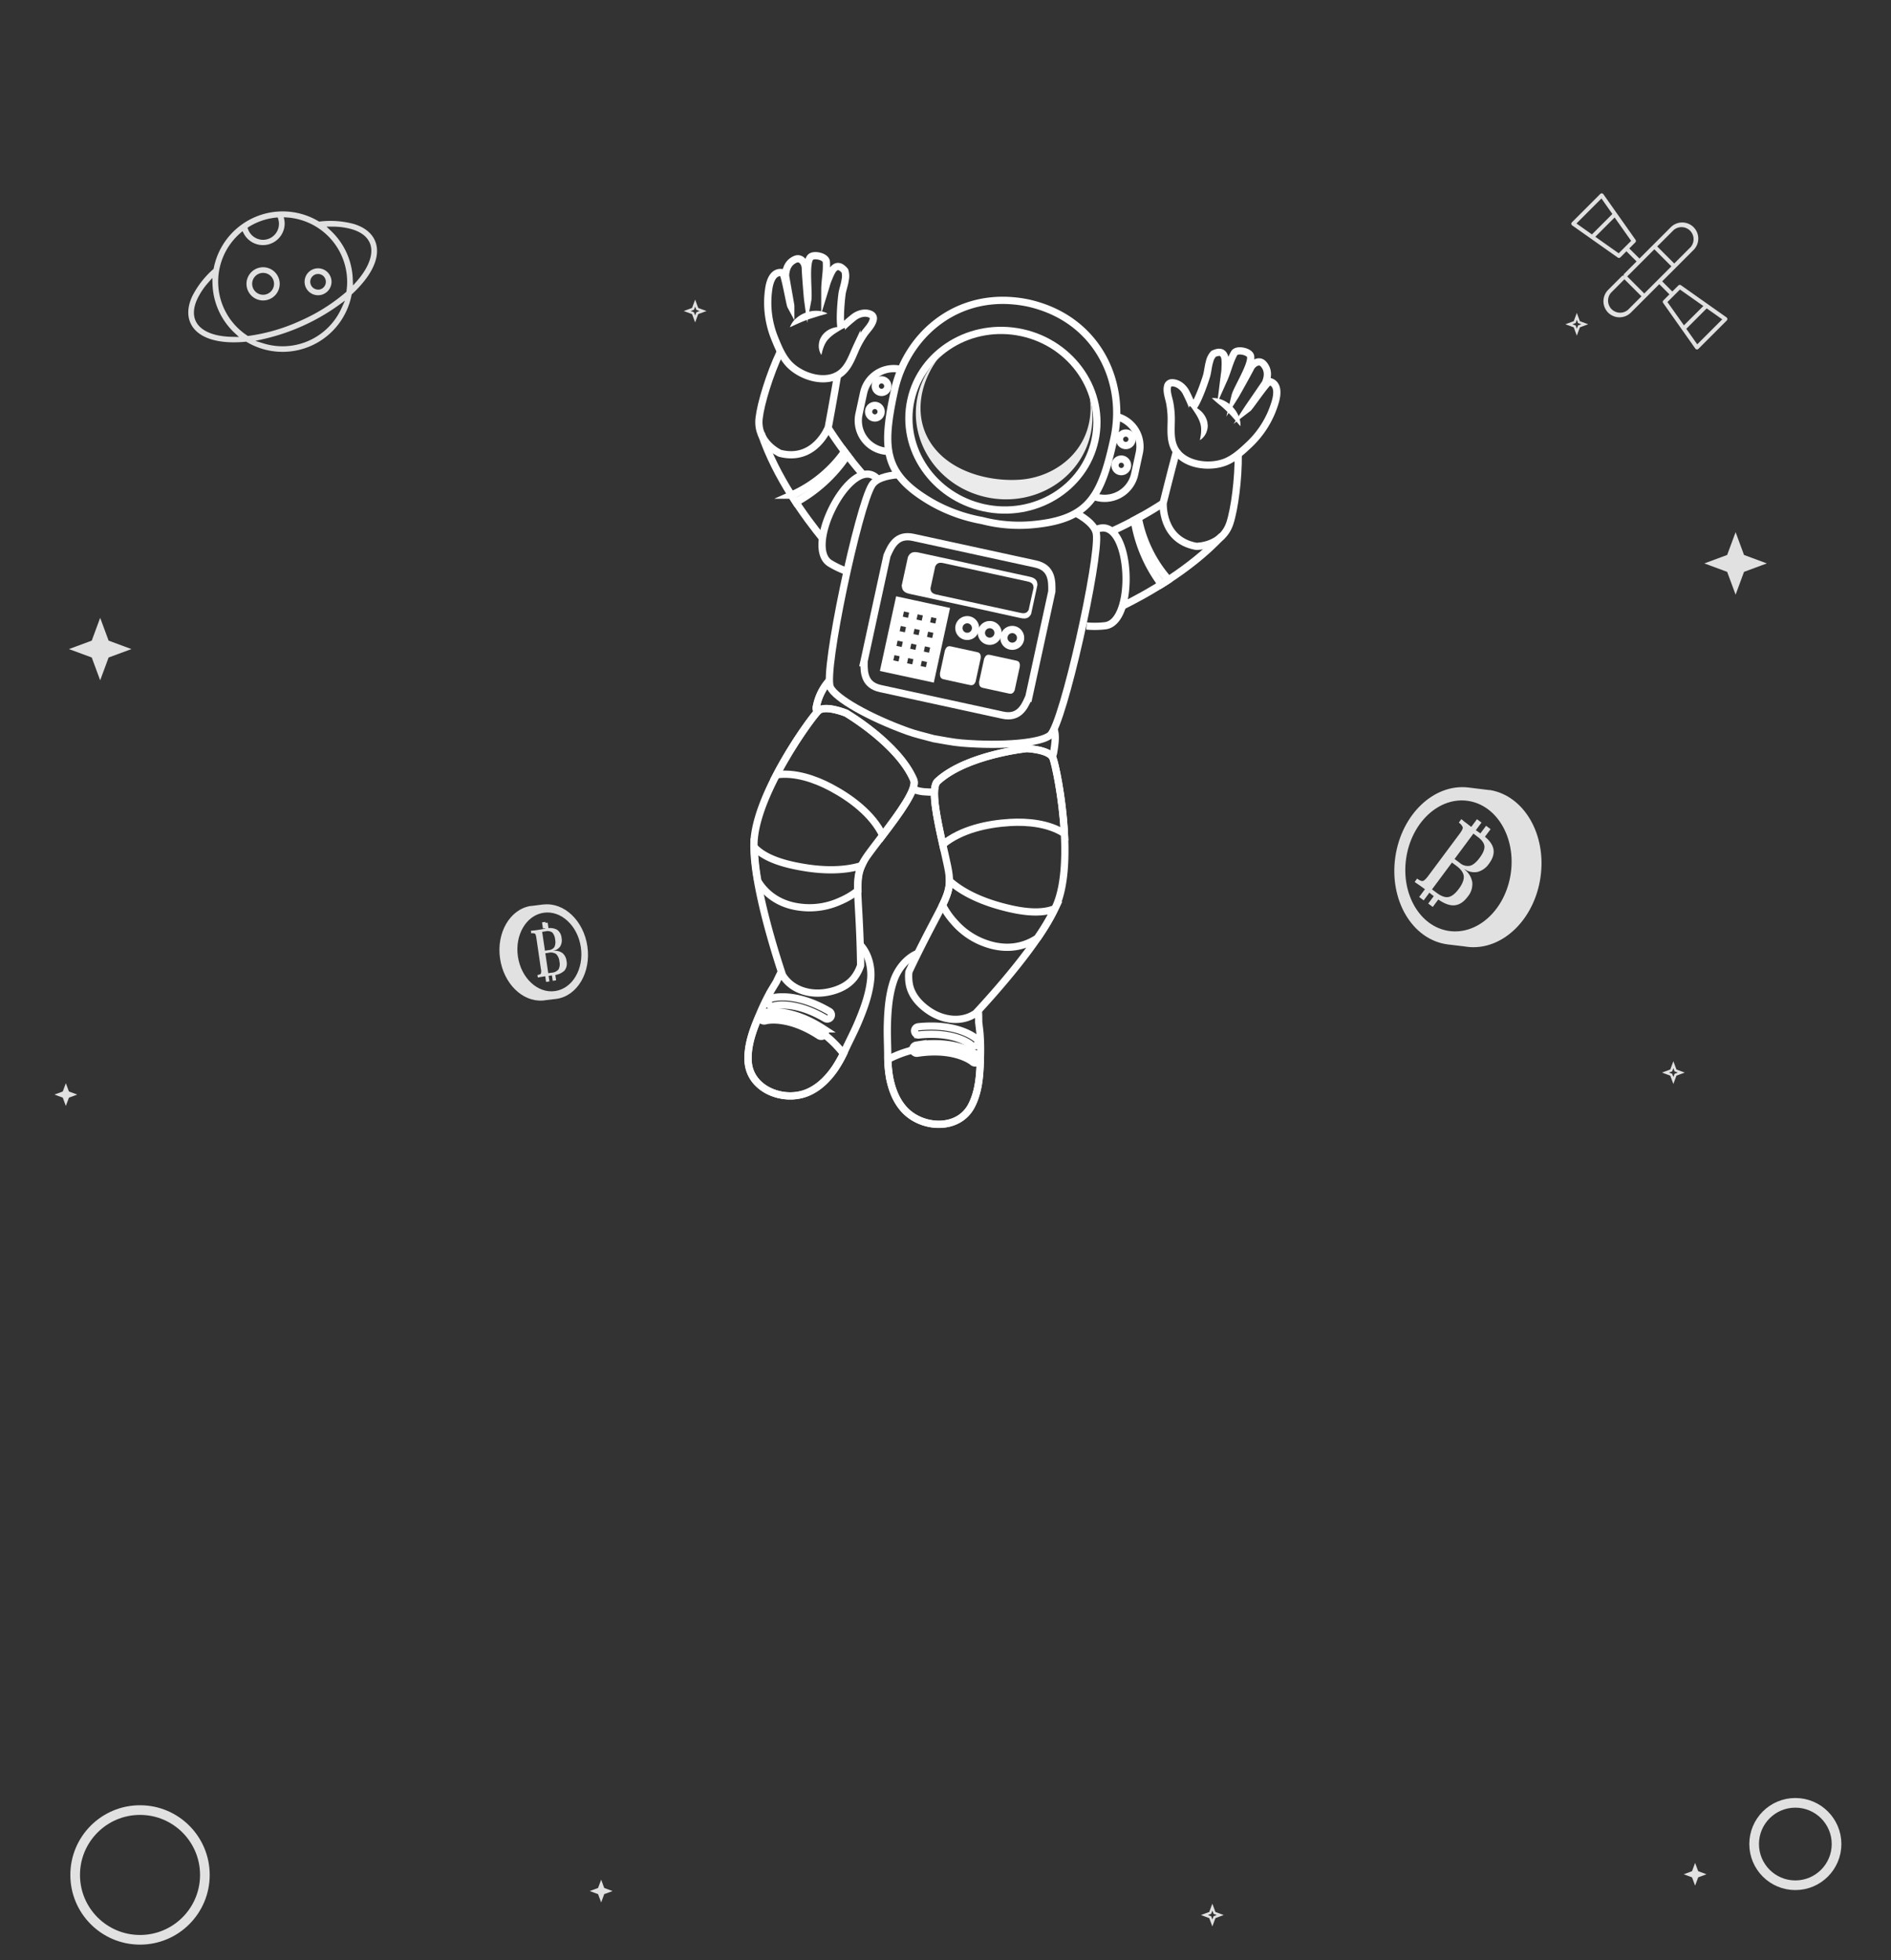 <svg xmlns="http://www.w3.org/2000/svg" viewBox="0 0 783.44 812.07"><rect x="0" y="0" width="783.44" height="812.07" fill="#333333" stroke="none"/><defs><style>.cls-1{isolation:isolate;}.cls-2{fill:#e1e1e1;}.cls-11,.cls-3,.cls-4,.cls-6{fill:none;}.cls-3{stroke:#e1e1e1;stroke-width:4px;}.cls-3,.cls-4,.cls-5,.cls-6,.cls-9{stroke-miterlimit:10;}.cls-4,.cls-5,.cls-6,.cls-9{stroke:#fff;stroke-width:3px;}.cls-5,.cls-7,.cls-9{fill:#ebebec;}.cls-10,.cls-5,.cls-7{mix-blend-mode:screen;}.cls-6{mix-blend-mode:multiply;}.cls-10,.cls-8{fill:#fff;}</style></defs><g class="cls-1"><g id="Capa_1" data-name="Capa 1"><path class="cls-2" d="M155.29,99.57c-1.41-3.15-4.44-5.5-8.75-6.8a37.49,37.49,0,0,0-14.07-1l-.31,0-.27-.16a29.1,29.1,0,0,0-43.33,19.46l-.06.31-.23.21a37.67,37.67,0,0,0-8.64,11.16c-1.88,4.08-2.14,7.91-.72,11.06,2.27,5.05,8.45,7.89,17.41,8a50.58,50.58,0,0,0,5.42-.24l.31,0,.26.16a29.1,29.1,0,0,0,43.33-19.47l.06-.3.23-.21a47.39,47.39,0,0,0,3.78-3.9C155.58,111.13,157.56,104.62,155.29,99.57Zm-52.12-5.64a26.35,26.35,0,0,1,11.11-3.78l.78-.08.23.75A6.62,6.62,0,0,1,109,99.35a6.65,6.65,0,0,1-6.19-4.27l-.28-.74Zm-6.82,45.61c-7.88-.1-13.45-2.51-15.3-6.62-1.14-2.55-.9-5.62.72-9.11a29.1,29.1,0,0,1,4.6-6.84l1.6-1.84.07,2.44a29,29,0,0,0,8.5,19.72l.63.6L99,139.6Zm45.07-11.73a26.76,26.76,0,0,1-32.2,14.46l-3.44-1.06,3.52-.78A86.15,86.15,0,0,0,140,126.65l2.93-2.13Zm2.14-7.34,0,.35-.27.24a76.24,76.24,0,0,1-18.88,11.84A76.09,76.09,0,0,1,103,139.15l-.35,0-.29-.19a26.69,26.69,0,0,1-2.8-42.4l.91-.8.56,1.07a9,9,0,0,0,16.91-4.13,8.33,8.33,0,0,0-.14-1.57L117.57,90l1.21.08a26.76,26.76,0,0,1,25.05,26.67A26.14,26.14,0,0,1,143.56,120.47Zm4.38-4.1-1.68,1.88-.1-2.37a28.93,28.93,0,0,0-8.5-19.71c-.21-.21-.41-.41-.63-.61l-1.77-1.67,2.44,0a28.82,28.82,0,0,1,8.16,1.1c3.69,1.11,6.14,3,7.29,5.52C155,104.64,153.09,110.41,147.94,116.37Z"/><path class="cls-2" d="M109,110.71a6.88,6.88,0,1,0,6.88,6.87A6.88,6.88,0,0,0,109,110.71Zm0,11.4a4.53,4.53,0,1,1,4.53-4.53A4.54,4.54,0,0,1,109,122.11Z"/><path class="cls-2" d="M131.77,111.15a5.58,5.58,0,1,0,5.58,5.58A5.59,5.59,0,0,0,131.77,111.15Zm0,8.81a3.23,3.23,0,1,1,3.23-3.23A3.23,3.23,0,0,1,131.77,120Z"/><circle class="cls-3" cx="58.01" cy="776.72" r="26.87"/><circle class="cls-3" cx="743.81" cy="763.92" r="17.07"/><polygon class="cls-2" points="702.28 771.72 703.56 775.17 707 776.44 703.56 777.72 702.28 781.16 701.01 777.72 697.56 776.44 701.01 775.17 702.28 771.72"/><polygon class="cls-2" points="27.28 448.72 28.56 452.17 32 453.44 28.56 454.72 27.28 458.16 26.01 454.72 22.56 453.44 26.01 452.17 27.28 448.72"/><path class="cls-2" d="M502.28,791.49l.34.91.16.43.43.16.91.34-.91.34-.43.16-.16.43-.34.91-.34-.91-.15-.43-.44-.16-.91-.34.91-.34.44-.16.15-.43.34-.91m0-2.88L501,792.06l-3.45,1.27,3.45,1.28,1.27,3.44,1.28-3.44,3.44-1.28-3.44-1.27-1.28-3.45Z"/><path class="cls-2" d="M693.28,442.49l.34.91.16.43.43.16.91.34-.91.34-.43.16-.16.43-.34.91-.34-.91-.15-.43-.44-.16-.91-.34.91-.34.44-.16.15-.43.34-.91m0-2.88L692,443.06l-3.45,1.27,3.45,1.28,1.27,3.44,1.28-3.44,3.44-1.28-3.44-1.27-1.28-3.45Z"/><path class="cls-2" d="M653.28,132.49l.34.91.16.43.43.16.91.34-.91.34-.43.16-.16.43-.34.91-.34-.91-.15-.43-.44-.16-.91-.34.91-.34.44-.16.15-.43.34-.91m0-2.88L652,133.06l-3.45,1.27,3.45,1.28,1.27,3.44,1.28-3.44,3.44-1.28-3.44-1.27-1.28-3.45Z"/><polygon class="cls-2" points="41.5 255.94 45 265.39 54.45 268.89 45 272.38 41.5 281.83 38.01 272.38 28.56 268.89 38.01 265.39 41.5 255.94"/><polygon class="cls-2" points="719.06 220.46 722.55 229.9 732 233.4 722.55 236.9 719.06 246.34 715.56 236.9 706.11 233.4 715.56 229.9 719.06 220.46"/><polygon class="cls-2" points="249.06 778.68 250.33 782.12 253.78 783.4 250.33 784.67 249.06 788.12 247.78 784.67 244.33 783.4 247.78 782.12 249.06 778.68"/><path class="cls-2" d="M715.31,131.49l-18.89-13.33a.84.84,0,0,0-1.07.1l-2.51,2.5-4.2-4.21,13-13a6.66,6.66,0,0,0-9.41-9.44l0,0-13,13L675,102.92l2.51-2.51a.83.83,0,0,0,.09-1.07L664.27,80.45a.82.82,0,0,0-.61-.35.84.84,0,0,0-.66.24L651.24,92.1a.83.83,0,0,0,.11,1.27l18.89,13.33a.86.86,0,0,0,1.08-.09l2.5-2.51,4.21,4.21-5.35,5.35v.54h-.55l-5.89,5.9a6.69,6.69,0,0,0,0,9.4,6.68,6.68,0,0,0,9.43,0l11.76-11.77,4.21,4.21-2.5,2.51a.82.82,0,0,0-.09,1.07l13.32,18.89a.86.86,0,0,0,.62.35h.07a.82.82,0,0,0,.59-.24l11.75-11.75a.8.8,0,0,0,.24-.66A.86.86,0,0,0,715.31,131.49ZM653.13,92.58l10.35-10.36L668,88.65l-8.46,8.46Zm17.5,12.35-9.69-6.84,8-8,6.84,9.69Zm22.82-9.68a5,5,0,0,1,7,7.09l-6.81,6.82-7.06-7.06Zm-19,33.11a5,5,0,0,1-7-7.1L673,115.7l7.06,7.06Zm6.77-6.78-7.06-7.06,11.24-11.24,7.06,7.06Zm9.6,3.55,5.19-5.19,9.69,6.83-8.05,8Zm12.35,17.51-4.54-6.43,8.46-8.46,6.43,4.54Z"/><path class="cls-2" d="M288,127l.34.92.16.43.43.16.91.34-.91.33-.43.16-.16.43-.34.92-.34-.92-.16-.43-.43-.16-.91-.33.91-.34.43-.16.16-.43L288,127m0-2.88-1.28,3.45-3.44,1.28,3.44,1.27,1.28,3.45,1.27-3.45,3.45-1.27-3.45-1.28L288,124.09Z"/><path class="cls-4" d="M357.74,196.8A164,164,0,0,1,343,177.1"/><path class="cls-4" d="M315.36,179.51c6.07,18.24,18.51,35.09,25.52,43.67"/><path class="cls-5" d="M349.9,187.07l1.16,1.53a60.44,60.44,0,0,1-21.28,19.51c-.64-1-1.28-2-1.92-3A53.59,53.59,0,0,0,349.9,187.07Z"/><path class="cls-4" d="M350.84,236.68a37.22,37.22,0,0,1-7-3.33c-11.07-6.86,8.72-44.89,19.22-35.45.2.19.41.38.6.58"/><path class="cls-4" d="M347.14,154.67c-1.81,10.72-4,22.44-4,22.44s-5.54,14.39-20,10.68c0,0-9.81-4.37-8.64-14.56.7-6.15,4.36-18.14,8.67-27.27"/><path class="cls-4" d="M435.9,313.28a3.32,3.32,0,0,0,.56-1.28c.86-4.8,1.05-8.05.06-10.15"/><path class="cls-4" d="M379.09,327.17c1.78.78,4.72,1.06,8.35.94"/><path class="cls-4" d="M343.74,281.76a22.65,22.65,0,0,0-5.52,11.05,3,3,0,0,0,.06,1.32"/><path class="cls-6" d="M343.74,281.76a22.65,22.65,0,0,0-5.52,11.05,3.28,3.28,0,0,0,.15,1.64"/><path class="cls-4" d="M372.08,196.64c-5,.42-9.12,1.63-10.81,4.28-5.6,8.72-20.19,77.15-17.27,83.75,2,4.53,16,12.49,32,18.27,3.6,1.3,7,2,10.69,3.05,3.77.61,7.89,1.51,11.7,1.82,16.95,1.4,33,0,36.73-3.3,5.4-4.78,20.57-73.09,19.11-83.35-.45-3.17-3.85-6.06-8.32-8.53"/><path class="cls-4" d="M368.11,187a13.2,13.2,0,0,1-2.48-.29h0a12.76,12.76,0,0,1-9.75-15.18l1.9-8.75A12.76,12.76,0,0,1,373,153"/><path class="cls-4" d="M367.76,160.51a2.6,2.6,0,1,1-2-3.09A2.61,2.61,0,0,1,367.76,160.51Z"/><path class="cls-4" d="M365,171.11a2.6,2.6,0,1,1-2-3.1A2.6,2.6,0,0,1,365,171.11Z"/><path class="cls-4" d="M452.54,205.39a12.38,12.38,0,0,0,2.37.76h0a12.76,12.76,0,0,0,15.19-9.75l1.9-8.75a12.76,12.76,0,0,0-9.75-15.18"/><path class="cls-4" d="M463.87,181.44a2.6,2.6,0,1,0,3.1-2A2.62,2.62,0,0,0,463.87,181.44Z"/><path class="cls-4" d="M462,192.24a2.6,2.6,0,1,0,3.09-2A2.6,2.6,0,0,0,462,192.24Z"/><path class="cls-4" d="M431.93,127.22a54,54,0,0,0-5.86-1.67,52.23,52.23,0,0,0-6-.91c-25.85-2.42-44.81,15.63-49.48,37.09-5.3,24.34-4.66,34.91,15.92,46.68a66.35,66.35,0,0,0,20.39,7.24,61.23,61.23,0,0,0,20.75,1.72c23.61-2.15,28.58-11.5,33.88-35.85C466.18,160.07,456.45,135.77,431.93,127.22Z"/><path class="cls-4" d="M453.64,182.4c-4.36,20-25,32.53-46,27.95S373,185.82,377.36,165.8s25-32.53,46-28S458,162.39,453.64,182.4Z"/><path class="cls-7" d="M451.28,163.45a29.77,29.77,0,0,1-1,15.07c-4,11.88-15.62,19.38-27.82,20.2-11.13.74-24.2-2.29-32.55-10.1-12.66-11.87-10.05-29.75.05-41.73a33.36,33.36,0,0,0-9.76,17.22c-4.1,18.81,8.63,37.55,28.42,41.86s39.15-7.45,43.24-26.26A33.28,33.28,0,0,0,451.28,163.45Z"/><path class="cls-6" d="M429,233.64l-6.93-1.51-36.77-8-6.94-1.51c-6.87-1.5-9.15,3.56-10.89,7.6l-5.32,24.45L358,273.82l-.16.71.14,0c-.06,4.26.27,9.3,6.76,10.71l6.94,1.51,36.77,8,6.93,1.51c6.5,1.42,8.89-3,10.6-6.93l.14,0,.16-.7,4.17-19.16,5.32-24.44C435.86,240.69,435.89,235.14,429,233.64Z"/><path class="cls-8" d="M421.11,273.69l-1.52-.33-8-1.74-1.51-.33c-1.5-.32-2,.78-2.37,1.66l-1.16,5.32-.91,4.17,0,.16h0c0,.93.06,2,1.47,2.34l1.51.33,8,1.74,1.51.33c1.41.3,1.93-.66,2.3-1.51h0l0-.15.91-4.17,1.16-5.32C422.6,275.23,422.6,274,421.11,273.69Z"/><path class="cls-8" d="M404.88,270.16l-1.51-.33-8-1.74-1.51-.33c-1.5-.32-2,.78-2.38,1.66l-1.15,5.32-.91,4.17,0,.16h0c0,.93.06,2,1.48,2.33l1.51.33,8,1.75,1.51.32c1.42.31,1.94-.66,2.31-1.5h0l0-.15.91-4.17,1.16-5.33C406.37,271.7,406.38,270.49,404.88,270.16Z"/><path class="cls-4" d="M404.09,260.91a3.45,3.45,0,0,1-4.11,2.64h0a3.46,3.46,0,0,1-2.64-4.11h0a3.47,3.47,0,0,1,4.11-2.64h0a3.46,3.46,0,0,1,2.64,4.11Z"/><path class="cls-4" d="M413.42,262.94a3.46,3.46,0,0,1-4.11,2.64h0a3.46,3.46,0,0,1-2.64-4.11h0a3.47,3.47,0,0,1,4.11-2.64h0a3.47,3.47,0,0,1,2.64,4.11Z"/><path class="cls-4" d="M422.75,265a3.45,3.45,0,0,1-4.11,2.64h0A3.46,3.46,0,0,1,416,263.5h0a3.47,3.47,0,0,1,4.11-2.64h0a3.47,3.47,0,0,1,2.64,4.11Z"/><path class="cls-9" d="M372.41,248.81l-6.09,28L385.73,281l6.09-28Zm1,27-5.09-1.1,1.11-5.09,5.08,1.11Zm1.3-6-5.09-1.11,1.11-5.09,5.09,1.11Zm1.32-6.09-5.09-1.1,1.11-5.09,5.09,1.11Zm1.3-6-5.08-1.11,1.1-5.08,5.09,1.1ZM379.1,277,374,275.91l1.11-5.08,5.08,1.1Zm1.3-6-5.09-1.11,1.11-5.09L381.5,266Zm1.32-6.09-5.09-1.1,1.11-5.09,5.09,1.11Zm1.3-6-5.08-1.11,1.1-5.09,5.09,1.11Zm1.72,19.26-5.09-1.11,1.11-5.09,5.08,1.11Zm1.3-6-5.09-1.1,1.11-5.09,5.08,1.11Zm1.32-6.08-5.09-1.11,1.11-5.08,5.09,1.11Zm1.3-6-5.09-1.11,1.11-5.09,5.09,1.11Z"/><path class="cls-10" d="M426.67,238.93l-2.94-.64-15.58-3.4-2.94-.64-3.25-.7L399,232.9l-15.59-3.39-2.94-.64c-2.91-.63-3.7.72-4.3,1.79l-1.46,6.69-1.14,5.24,0,.19h.06c.1,1.2.4,2.62,3.15,3.22l2.94.64L395.29,250l2.94.64,3.25.71,2.94.64L420,255.42l2.94.64c2.76.6,3.61-.57,4.21-1.61h.06l0-.19,1.14-5.24,1.45-6.69C429.75,241.12,429.59,239.56,426.67,238.93Zm.4,9.63-.87,4,0,.14h-.05c-.45.78-1.1,1.67-3.19,1.22l-2.23-.49-11.83-2.57-2.24-.49-2.46-.54-2.24-.48-11.83-2.58-2.23-.49c-2.09-.45-2.32-1.53-2.4-2.43h0l0-.15.87-4,1.1-5.07c.46-.82,1.06-1.85,3.27-1.37l2.23.49,11.84,2.58,2.23.48,2.47.54,2.23.49,11.83,2.57,2.23.49c2.22.48,2.34,1.66,2.41,2.59Z"/><path class="cls-4" d="M380.06,395c-4.65,2-8.19,6.57-9.78,11.23-2,5.83-2.49,12.32-2.65,18.45-.1,3.92.1,7.81.15,11.72a58,58,0,0,0,.7,9.58c.93,5.21,2.92,10.5,6.76,14.3,7.43,7.33,21.94,8,27.27-2.28,2.92-5.65,3.45-12.23,3.62-18.48a90,90,0,0,0-.14-11.61c-.16-1.5-.34-3-.52-4.49,0-1.71,0-3.42-.17-5.13"/><path class="cls-4" d="M390.76,434.45c5.25.76,11,2.15,15.37,5.17-.17,6.22-.71,12.77-3.62,18.39-5.33,10.3-19.84,9.61-27.27,2.28-3.84-3.8-5.83-9.09-6.76-14.3a48.31,48.31,0,0,1-.65-7.11C374.94,435.25,382.41,433.25,390.76,434.45Z"/><path class="cls-4" d="M384.63,418.59c-3.69-2.56-6.95-6.12-7.86-10.65a18.22,18.22,0,0,1-.23-5.25c.11-.29.23-.58.36-.86,14.7-30.91,18.3-30.62,15.64-43.19s-7.83-31.59-4.09-35c12-11,36.92-13.54,36.92-13.54s9.27.39,10.81,3.84,9.56,42.7,1.38,61.35c-6.57,15-25.92,36.54-33.3,44.46C398.51,423.75,390.65,422.78,384.63,418.59Z"/><path class="cls-4" d="M418.44,340.72c-9.44.56-20.31,2.92-27.85,9.14-2.52-11.25-5.08-23.55-2.14-26.23,12-11,36.92-13.54,36.92-13.54s9.27.39,10.81,3.84c.89,2,4,16.21,4.8,31.39C434.57,341.14,425.77,340.28,418.44,340.72Z"/><path class="cls-4" d="M408.92,391a30.5,30.5,0,0,1-13.49-8.94,32.44,32.44,0,0,1-4.94-7.09c2-4.12,2.87-6.84,2.86-10.09,6.29,5.63,15,9,22.87,11,5.88,1.51,14.56,3.14,20.82.53a90,90,0,0,1-7.22,12.19C423.69,392.71,416.35,393.5,408.92,391Z"/><path class="cls-4" d="M380.24,428.74a1.64,1.64,0,0,0,.54,0c15-1.54,21.41,4,21.48,4.1a1.7,1.7,0,1,0,2.26-2.53c-.3-.27-7.64-6.65-24.09-4.95a1.7,1.7,0,0,0-.19,3.35Z"/><path class="cls-4" d="M379.52,436.31a1.56,1.56,0,0,0,.61,0c15.58-2.34,22.65,3.5,22.72,3.56a1.7,1.7,0,1,0,2.2-2.58c-.33-.28-8.33-6.9-25.42-4.33a1.7,1.7,0,0,0-1.43,1.93A1.72,1.72,0,0,0,379.52,436.31Z"/><path class="cls-4" d="M323.91,402.21c-.82,1.5-1.55,3.05-2.28,4.6-.79,1.29-1.58,2.57-2.34,3.87a91.42,91.42,0,0,0-5,10.5c-2.44,5.76-4.69,12-4.38,18.31.57,11.59,14.06,17,23.86,13.4,5.07-1.86,9.08-5.84,12.09-10.2a57.39,57.39,0,0,0,4.61-8.43c1.67-3.53,3.48-7,5-10.59,2.4-5.65,4.64-11.75,5.25-17.89.49-4.9-.82-10.56-4.24-14.28"/><path class="cls-4" d="M330.43,422.94c-5.08-1.49-10.87-2.59-16.12-1.68-2.43,5.73-4.66,11.92-4.35,18.23.57,11.59,14.06,17,23.86,13.4,5.07-1.86,9.08-5.84,12.09-10.2a47.35,47.35,0,0,0,3.54-6.19C344.49,430.24,338.53,425.32,330.43,422.94Z"/><path class="cls-4" d="M342.6,411.06c4.42-.79,8.86-2.68,11.56-6.43a17.7,17.7,0,0,0,2.39-4.68c0-.31,0-.62,0-.93-.54-34.22-3.94-35.45,3.7-45.78s20.25-25.49,18.27-30.15c-6.35-14.94-28-27.65-28-27.65s-8.6-3.49-11.43-1-26.42,34.87-26.73,55.23c-.25,16.35,8.41,44,11.83,54.27C327.83,410,335.38,412.37,342.6,411.06Z"/><path class="cls-4" d="M344.17,326.18c8.35,4.43,17.27,11.09,21.54,19.88,7-9.18,14.4-19.31,12.85-23-6.35-14.94-28-27.65-28-27.65s-8.6-3.49-11.43-1c-1.65,1.46-10.37,13.08-17.4,26.55C329.33,319.87,337.68,322.74,344.17,326.18Z"/><path class="cls-4" d="M332,375.87a30.45,30.45,0,0,0,16-2.54,32.53,32.53,0,0,0,7.45-4.39c-.1-4.58.23-7.42,1.58-10.37-8.06,2.51-17.42,2-25.38.53-6-1.07-14.55-3.19-19.16-8.17a91.18,91.18,0,0,0,1.5,14.09C317.81,371.3,324.16,375.06,332,375.87Z"/><path class="cls-4" d="M342.37,422.11a1.61,1.61,0,0,1-.5-.19c-13-7.62-21.16-5.21-21.24-5.19a1.7,1.7,0,1,1-1-3.24c.39-.12,9.71-2.87,24,5.5a1.7,1.7,0,0,1-1.22,3.12Z"/><path class="cls-4" d="M339.89,429.3a1.58,1.58,0,0,1-.57-.24c-13.2-8.6-22.06-6.22-22.14-6.2a1.7,1.7,0,1,1-.93-3.26c.42-.12,10.44-2.82,24.93,6.62a1.7,1.7,0,0,1-1.29,3.08Z"/><path class="cls-4" d="M460.43,220.17A164.1,164.1,0,0,0,482,208.37"/><path class="cls-4" d="M506.16,222.07c-13.11,14.06-31.42,24.22-41.36,29.11"/><path class="cls-5" d="M471.6,214.58l-1.69.91a60.34,60.34,0,0,0,11.25,26.59c1-.61,2-1.26,3-1.92A53.68,53.68,0,0,1,471.6,214.58Z"/><path class="cls-4" d="M450.13,259.32a37.52,37.52,0,0,0,7.79-.1c12.91-1.65,10.72-44.46-2.75-40.23-.26.08-.53.17-.79.27"/><path class="cls-4" d="M487.58,186.26c-2.81,10.51-5.67,22.08-5.67,22.08s-.94,15.4,13.72,18c0,0,10.74.1,13.92-9.65,1.92-5.88,3.57-18.31,3.44-28.4"/><path class="cls-4" d="M360.65,130.2c-2.14-1-4.75-.3-6.6,1-.7.5-5.62,4.55-5.47,5.07-1-3.53.1-13.78.37-15.11.35-1.75,1-3.48,1.21-5.24a7.19,7.19,0,0,0-.15-3.74q-2.85-3.39-5.06-.3l0,0a21.56,21.56,0,0,0-1.53,3.17,20.58,20.58,0,0,0-1.16,3.29c-.14.45-.27.87-.39,1.22,0,.16-.09.33-.14.49,0-3.89.92-7.72.61-11.63-.17-2.14-4.93-3.19-6.4-2-2.56,2-.71,14.82-1.3,17.93-.2-1.46-1-11.72-1-13.23,0-2.08-1.73-4.75-4.18-3.67-2.76,1.22-3.91,3.74-4,6.78,0,.24,2.16,12.24,2.16,12.49-.45-.84-2.57-13.61-3.51-13.77-3.93-.64-5.2,3.8-5.62,6.72A39.25,39.25,0,0,0,321,140.27c1.43,3.52,2.94,7.17,5.45,10.07,4.38,5.06,13.54,8.4,19.91,5.47,5-2.32,6.47-7.71,8.64-12.33a39,39,0,0,1,2.86-4.93c1.25-1.88,3.4-3.79,3.9-6.06A1.84,1.84,0,0,0,360.65,130.2Z"/><path class="cls-8" d="M327.28,135.58a8.73,8.73,0,0,1,2.62-3.76,12.54,12.54,0,0,1,8.51-3.07,10,10,0,0,1,4.42,1.11c-1.48.53-2.84.82-4.14,1.24s-2.56.79-3.8,1.21-2.46.94-3.71,1.48S328.68,134.92,327.28,135.58Z"/><path class="cls-8" d="M349.88,135.73c-1.31.78-2.49,1.48-3.58,2.19a16.82,16.82,0,0,0-2.86,2.3,9.09,9.09,0,0,0-1.93,2.9,14.2,14.2,0,0,0-.66,1.81c-.23.65-.3,1.34-.59,2.09a7,7,0,0,1-1-4.46,7.12,7.12,0,0,1,.63-2.37c.2-.37.42-.73.63-1.09a12.05,12.05,0,0,1,.79-.95,9,9,0,0,1,4.09-2.38A8.27,8.27,0,0,1,349.88,135.73Z"/><path class="cls-4" d="M485.6,158.57c2.36,0,4.45,1.7,5.59,3.65.43.74,3.22,6.47,2.87,6.88,2.41-2.77,5.64-12.57,5.95-13.89.41-1.74.57-3.57,1.07-5.28a7.28,7.28,0,0,1,1.69-3.34q4-1.89,4.73,1.84a.05.05,0,0,0,0,0,21.72,21.72,0,0,1,.07,3.52,19,19,0,0,1-.32,3.47c0,.47-.11.9-.15,1.27,0,.16-.05.34-.07.5,1.59-3.54,2.37-7.4,4.28-10.83,1-1.87,5.81-.85,6.66.82,1.49,2.91-5.52,13.77-6.27,16.85.79-1.25,5.77-10.25,6.43-11.61.91-1.87,3.55-3.6,5.33-1.6,2,2.26,2,5,.79,7.82-.09.21-7,10.23-7.15,10.46.76-.58,8-11.31,8.91-11.06,3.85,1,3.16,5.62,2.33,8.44a39.38,39.38,0,0,1-10.83,17.71c-2.77,2.61-5.66,5.3-9.15,6.9-6.09,2.78-15.8,2-20.38-3.3-3.62-4.21-2.68-9.71-2.74-14.81a38.6,38.6,0,0,0-.55-5.68c-.35-2.22-1.51-4.86-1-7.12A1.84,1.84,0,0,1,485.6,158.57Z"/><path class="cls-8" d="M513.89,176.56c-1-1.18-1.9-2.23-2.81-3.25s-1.8-2-2.75-2.88-1.9-1.82-3-2.68-2.13-1.75-3.25-2.85a9.94,9.94,0,0,1,4.48.83,12.52,12.52,0,0,1,6.46,6.33A8.71,8.71,0,0,1,513.89,176.56Z"/><path class="cls-8" d="M493.1,168.08a8.27,8.27,0,0,1,4.09,1.91,9,9,0,0,1,2.73,3.87,12.34,12.34,0,0,1,.33,1.19c0,.42.09.84.12,1.25a7.24,7.24,0,0,1-.42,2.42,7,7,0,0,1-2.8,3.63c.06-.8.28-1.46.34-2.15a13,13,0,0,0,.15-1.92,9.17,9.17,0,0,0-.55-3.44,17.31,17.31,0,0,0-1.64-3.28C494.75,170.46,494,169.34,493.1,168.08Z"/><rect class="cls-11" x="272.76" y="87.48" width="256.92" height="210.21"/><path class="cls-2" d="M243.35,392c-1.56-10.59-9.6-18.22-18.11-17.3h0l-.26,0-4.13.52c-.28,0-.55.05-.82.09l-.14,0h-.1c-8.55,1.42-14.19,11.12-12.61,21.82,1.52,10.36,9.25,17.89,17.54,17.36h0c.35,0,.69-.05,1-.1l.25-.05,3.85-.46.65-.07C239.18,412.62,244.94,402.83,243.35,392ZM230,410.56c-7.2,1.06-14.11-5.35-15.43-14.3s3.45-17.08,10.66-18.14,14.11,5.34,15.42,14.3S237.21,409.5,230,410.56Z"/><path class="cls-2" d="M219.93,385.59l1.35-.14,1.33-.17,2.58-.42,1.39-.25a6.06,6.06,0,0,1,4.24.57,4.6,4.6,0,0,1,1.84,3.4,5,5,0,0,1-.54,3.44,4.29,4.29,0,0,1-2.76,1.81v.08a5.11,5.11,0,0,1,3.66.91,4.93,4.93,0,0,1,1.69,3.31,4.61,4.61,0,0,1-.89,4,7.35,7.35,0,0,1-4.44,1.86c-.53.08-1.21.16-2,.26l-1.69.21-1.37.22-1.5.28-.16-1.05c.78-.12,1.26-.32,1.43-.61a3.51,3.51,0,0,0,0-1.92l-1.9-13c-.14-.9-.33-1.44-.57-1.61a2.53,2.53,0,0,0-1.53-.12Zm4.69.44,1.15,7.8,1.61-.24a3,3,0,0,0,2.31-1.27,4.88,4.88,0,0,0,.3-3.1,5,5,0,0,0-1.17-2.92,3.43,3.43,0,0,0-2.84-.47Zm1.31,8.88,1.21,8.25,1.44-.21a4,4,0,0,0,2.81-1.35,4.63,4.63,0,0,0,.38-3.25,4.86,4.86,0,0,0-1.35-3.11,3.88,3.88,0,0,0-3.11-.53Z"/><rect class="cls-2" x="222.89" y="382.74" width="1.41" height="2.58" transform="matrix(0.99, -0.15, 0.15, 0.99, -53.51, 36.63)"/><rect class="cls-2" x="226" y="403.62" width="1.41" height="3.07" transform="translate(-56.55 37.31) rotate(-8.37)"/><rect class="cls-2" x="225.66" y="382.3" width="1.41" height="2.58" transform="translate(-53.41 37.03) rotate(-8.37)"/><rect class="cls-2" x="228.76" y="403.18" width="1.41" height="3.07" transform="translate(-56.46 37.7) rotate(-8.37)"/><path class="cls-2" d="M599.46,391.2c.36.06.72.1,1.08.13l6.4.76.41.08c.57.08,1.14.14,1.72.18h0c13.78.88,26.61-11.61,29.14-28.82,2.62-17.77-6.74-33.89-20.94-36.25h0l-.16,0-.24,0c-.45-.07-.91-.12-1.36-.16l-6.87-.85-.42-.06h-.06c-14.13-1.53-27.48,11.14-30.07,28.74C575.48,372.82,585,389.08,599.46,391.2Zm-16.88-35.66c2.18-14.88,13.66-25.52,25.62-23.76s19.89,15.25,17.7,30.13-13.66,25.51-25.63,23.75S580.39,370.41,582.58,355.54Z"/><path class="cls-2" d="M605.44,339.33c.58.49,1.16,1,1.75,1.42s1.17.92,1.76,1.36q1.69,1.26,3.52,2.53L614.4,346q3.71,2.76,4.31,5.64c.4,1.93-.21,4-1.84,6.17a8.25,8.25,0,0,1-4.67,3.39,7.06,7.06,0,0,1-5.37-1.11l-.08.1a8.51,8.51,0,0,1,3.23,5.38,8.18,8.18,0,0,1-1.9,5.88q-2.57,3.45-5.7,3.6T595,372c-.71-.53-1.61-1.23-2.7-2.09s-1.84-1.45-2.24-1.75c-.58-.43-1.2-.88-1.87-1.35s-1.37-.94-2.09-1.42l1-1.43q1.59,1.17,2.4,1c.54-.14,1.3-.87,2.3-2.21l13-17.46c.9-1.22,1.31-2.07,1.22-2.56a4.26,4.26,0,0,0-1.64-1.94Zm5,6-7.82,10.52,2.17,1.61a5,5,0,0,0,4.21,1.21c1.27-.32,2.61-1.42,4-3.29s2.12-3.54,2-4.8-1-2.56-2.77-3.88Zm-8.9,12-8.26,11.11,1.94,1.44q2.84,2.11,4.88,1.72c1.37-.25,2.79-1.38,4.27-3.36s2.19-3.78,2.06-5.24-1.15-2.89-3-4.28Z"/><rect class="cls-2" x="609.44" y="340.64" width="4.28" height="2.34" transform="translate(-27.63 628.64) rotate(-53.37)"/><rect class="cls-2" x="587.87" y="369.1" width="5.1" height="2.34" transform="translate(-59 623.14) rotate(-53.37)"/><rect class="cls-2" x="613.2" y="343.37" width="4.28" height="2.34" transform="translate(-28.3 632.76) rotate(-53.37)"/><rect class="cls-2" x="591.63" y="371.83" width="5.1" height="2.34" transform="translate(-59.68 627.26) rotate(-53.37)"/></g></g></svg>